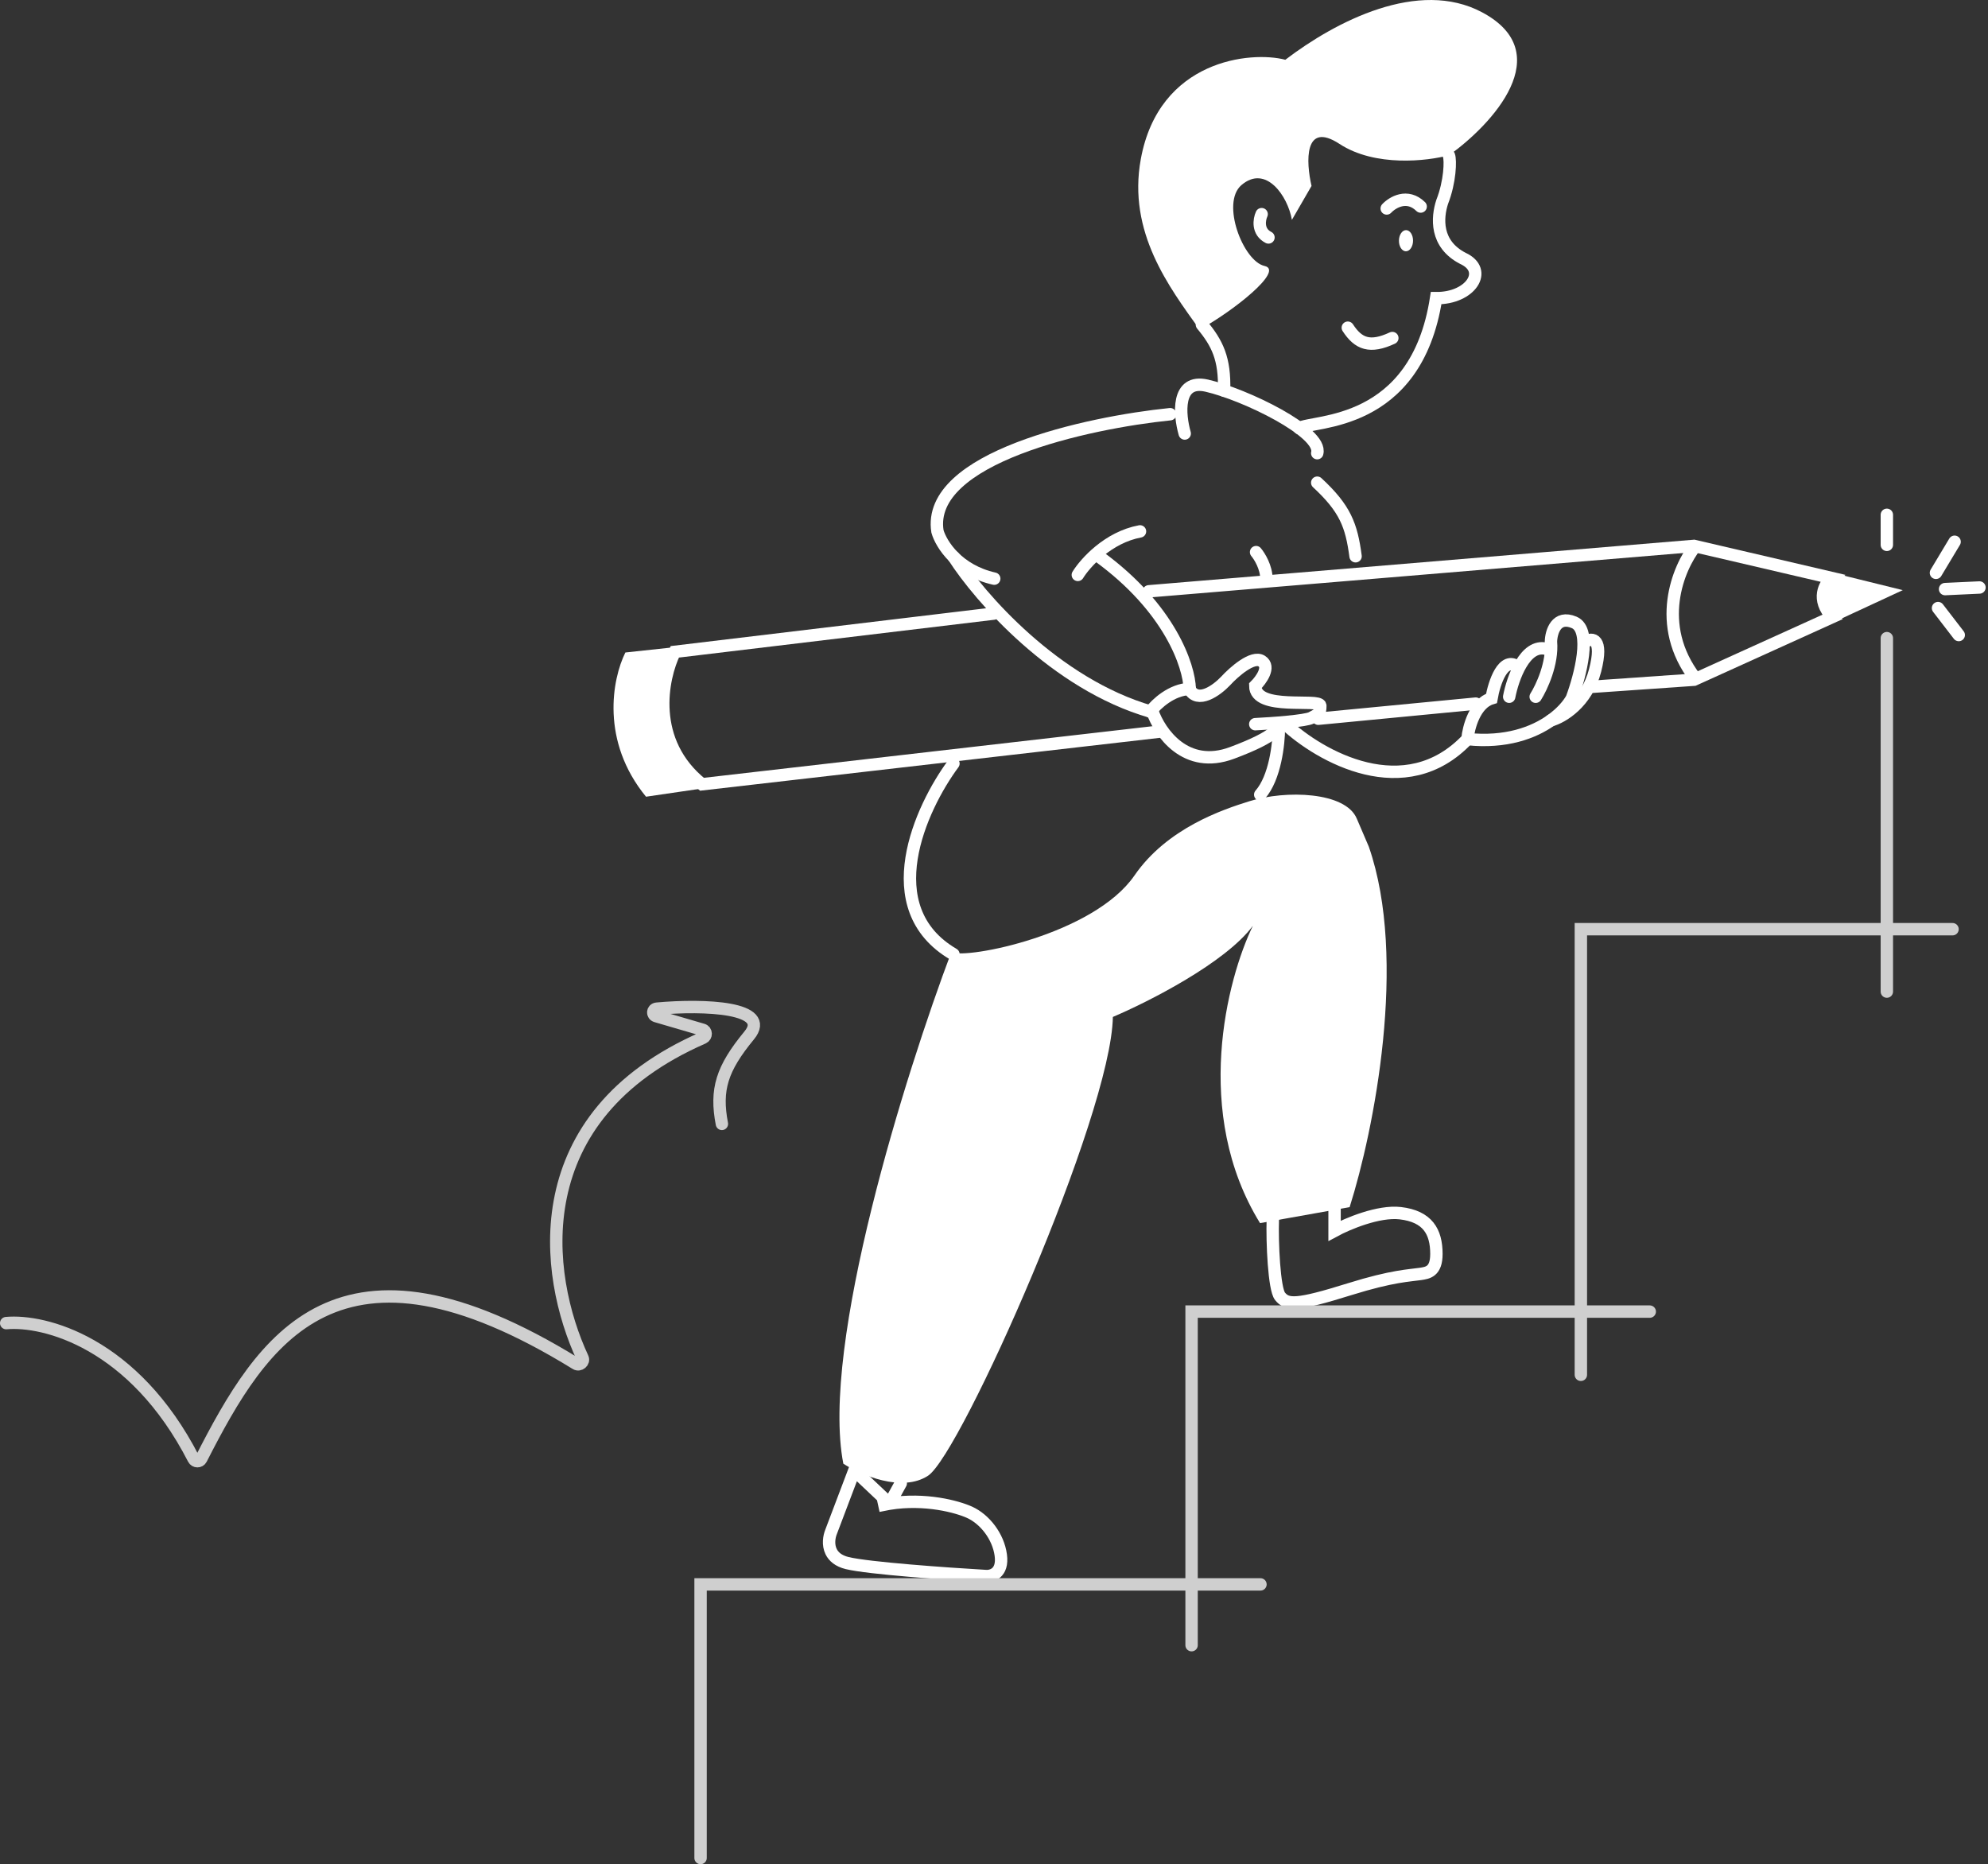 <svg width="321" height="301" viewBox="0 0 321 301" fill="none" xmlns="http://www.w3.org/2000/svg">
<rect x="0" y="0" width="321" height="301" fill="#333333" stroke="none"/>
<path d="M136.17 236.333C132.45 217.132 146.244 173.275 153.605 153.746C156.059 154.908 176.594 150.907 183.181 141.358C188.451 133.719 197.4 130.719 201.779 129.358C207.591 127.551 217.277 127.809 219.085 132.196L221.022 136.713C227.351 154.908 221.84 182.566 217.923 194.911L203.458 197.491C192.506 179.736 198.12 158.091 202.296 149.488C197.853 155.476 185.377 161.79 179.694 164.199C179.436 180.071 155.155 234.784 149.86 238.269C145.624 241.056 138.968 238.14 136.17 236.333Z" fill="white"/>
<path d="M145.447 239.496L143.638 242.782M137.954 237.413L134.504 246.524L134.208 247.305C133.88 248.094 133.652 249.417 134.208 250.544C134.6 251.339 135.382 252.037 136.792 252.381C140.202 253.214 153.025 254.117 159.011 254.464C160.044 254.594 162.008 254.099 161.594 251.08C161.181 248.06 159.011 245.297 156.556 244.181C154.565 243.277 149.432 241.873 143.638 242.782L137.954 237.413ZM141.83 243.14C142.438 242.994 143.042 242.876 143.638 242.782L141.83 243.14Z" stroke="white" stroke-width="2" stroke-linecap="round"/>
<path d="M205.521 196.791C205.391 200.62 205.74 208.158 206.686 209.311C207.851 210.731 209.276 210.859 217.951 208.149C224.891 205.981 227.662 205.955 229.345 205.697C230.511 205.518 231.935 205.361 231.935 202.47C231.935 198.856 230.511 196.404 226.108 195.887C222.586 195.474 217.563 197.608 215.491 198.727V195.242" stroke="white" stroke-width="2" stroke-linecap="round"/>
<path d="M188.947 66.878C175.646 68.222 149.51 73.887 151.369 85.795C151.654 86.806 152.473 88.419 154 89.937C155.471 91.398 157.598 92.771 160.538 93.431" stroke="white" stroke-width="2" stroke-linecap="round"/>
<path d="M154 89.938C158.16 96.409 170.352 110.465 185.848 114.918" stroke="white" stroke-width="2" stroke-linecap="round"/>
<path d="M185.749 114.917C186.696 113.644 189.185 111.344 192.108 111.235" stroke="white" stroke-width="2" stroke-linecap="round"/>
<path d="M192.107 111.235C192.021 107.601 188.955 98.23 177.381 89.815" stroke="white" stroke-width="2" stroke-linecap="round"/>
<path d="M174.034 92.828C175.235 90.883 178.926 86.755 184.075 85.8" stroke="white" stroke-width="2" stroke-linecap="round"/>
<path d="M202.817 89.147C203.375 89.806 204.491 91.599 204.491 93.497" stroke="white" stroke-width="2" stroke-linecap="round"/>
<path d="M202.685 116.929C205.323 116.8 210.831 116.413 211.766 115.897C212.933 115.252 213.192 115.252 213.192 113.962C213.192 112.673 202.685 114.865 202.685 110.738C203.637 109.793 205.176 107.669 203.723 106.74C202.27 105.812 199.226 108.503 197.886 109.965C196.503 111.426 193.398 113.731 192.049 111.254" stroke="white" stroke-width="2" stroke-linecap="round"/>
<path d="M186.083 114.866C187.25 118.262 191.453 124.358 198.924 121.572C206.396 118.787 206.707 117.316 205.929 116.93" stroke="white" stroke-width="2" stroke-linecap="round"/>
<path d="M250.43 116.311C252.246 115.815 256.214 113.506 257.563 108.242C258.912 102.977 257.087 102.951 256.007 103.596" stroke="white" stroke-width="2" stroke-linecap="round"/>
<path d="M243.686 112.499C244.248 109.575 246.228 103.932 249.652 104.757" stroke="white" stroke-width="2" stroke-linecap="round"/>
<path d="M245.113 107.726C242.727 105.764 241.265 110.263 240.833 112.758C238.136 113.584 237.115 117.489 236.943 119.339C243.185 119.979 247.621 118.303 250.43 116.311C252.15 115.092 253.26 113.754 253.802 112.758C255.142 109.188 257.096 101.739 254.191 100.5C251.286 99.261 250.473 102.048 250.43 103.597C250.742 107.107 248.917 110.995 247.966 112.5" stroke="white" stroke-width="2" stroke-linecap="round"/>
<path d="M207.503 116.887C213.122 122.134 226.878 129.97 236.942 119.338" stroke="white" stroke-width="2" stroke-linecap="round"/>
<path d="M206.499 117.595C206.499 120.031 205.897 125.583 203.487 128.305" stroke="white" stroke-width="2" stroke-linecap="round"/>
<path d="M153.953 123.285C148.649 130.444 141.224 146.625 153.953 154.077" stroke="white" stroke-width="2" stroke-linecap="round"/>
<path d="M312.595 92.493L315.607 87.473" stroke="white" stroke-width="2" stroke-linecap="round"/>
<path d="M314.067 95.118L319.624 94.859" stroke="white" stroke-width="2" stroke-linecap="round"/>
<path d="M312.93 98.183L316.277 102.534" stroke="white" stroke-width="2" stroke-linecap="round"/>
<path d="M203.526 255.823H113.121V300" stroke="#CFCFCF" stroke-width="2" stroke-linecap="round"/>
<path d="M266.384 211.776H192.403V265.64" stroke="#CFCFCF" stroke-width="2" stroke-linecap="round"/>
<path d="M315.273 150.032H255.26V221.981" stroke="#CFCFCF" stroke-width="2" stroke-linecap="round"/>
<path d="M304.667 103.036V160.108" stroke="#CFCFCF" stroke-width="2" stroke-linecap="round"/>
<path d="M304.667 83.122V87.975" stroke="white" stroke-width="2" stroke-linecap="round"/>
<path d="M187.435 118.109L113.344 126.631C104.774 119.765 106.848 109.514 108.956 105.248L160.458 99.074" stroke="white" stroke-width="2" stroke-linecap="round"/>
<path d="M212.863 116.051L238.292 113.607" stroke="white" stroke-width="2" stroke-linecap="round"/>
<path d="M256.879 110.907L273.53 109.749L295.861 99.628C293.176 96.778 294.648 94.239 295.767 93.33L273.53 88.143L185.499 95.474" stroke="white" stroke-width="2" stroke-linecap="round"/>
<path d="M100.978 105.354L108.525 104.542C103.291 116.269 109.291 124.247 113.121 127.351L104.312 128.64C96.949 119.673 98.847 109.638 100.978 105.354Z" fill="white"/>
<path d="M296.664 100.192C293.862 97.268 295.437 93.786 296.604 92.661L307.24 95.286L296.664 100.192Z" fill="white"/>
<path d="M273.772 88.143C270.993 91.669 267.104 100.892 273.772 109.563" stroke="white" stroke-width="2"/>
<path d="M209.784 69.136C211.998 67.774 228.652 69.087 231.889 48.139C237.432 48.204 240.447 43.663 236.217 41.72C231.708 39.395 232.047 35.126 232.864 32.611C234.162 29.312 234.241 25.849 233.961 25.125" stroke="white" stroke-width="2" stroke-linecap="round"/>
<path d="M227.003 40.575C227.632 40.582 228.151 39.823 228.162 38.88C228.173 37.936 227.672 37.165 227.043 37.158C226.414 37.151 225.895 37.909 225.884 38.853C225.873 39.796 226.374 40.567 227.003 40.575Z" fill="white"/>
<path d="M223.91 33.66C224.835 32.672 227.227 31.226 229.394 33.35" stroke="white" stroke-width="2" stroke-linecap="round"/>
<path d="M217.628 52.91C219.328 55.526 221.194 56.268 224.819 54.581" stroke="white" stroke-width="2" stroke-linecap="round"/>
<path d="M203.714 34.577C203.32 35.442 202.99 37.405 204.82 38.34" stroke="white" stroke-width="2" stroke-linecap="round"/>
<path d="M184.203 25.696C182.046 37.495 188.794 46.378 193.687 53.206C198.911 50.383 207.475 43.671 204.19 42.946C200.738 42.185 197.098 32.769 200.45 29.889C204.383 26.509 207.928 31.622 208.604 35.499L211.772 30.021C210.876 26.189 210.525 19.468 216.286 23.236C222.047 27.004 230.497 26.017 234.002 25.053C240.914 20.106 251.651 8.567 239.312 1.987C229.049 -3.486 215.694 3.433 207.541 9.65C202.022 8.193 187.144 9.608 184.203 25.696Z" fill="white"/>
<path d="M194.07 52.416C196.565 55.419 197.804 57.914 197.65 63.08" stroke="white" stroke-width="2" stroke-linecap="round"/>
<path d="M191.295 69.997C190.421 66.95 189.91 61.138 194.85 62.268C201.025 63.679 213.612 69.786 212.69 73.171" stroke="white" stroke-width="2" stroke-linecap="round"/>
<path d="M212.69 77.935C217.209 82.118 218.213 84.796 218.882 89.816" stroke="white" stroke-width="2" stroke-linecap="round"/>
<path d="M1 213.634C7.138 213.075 21.601 216.735 31.262 235.559C31.514 236.051 32.227 236.064 32.479 235.571C42.388 216.171 54.551 196.492 92.995 220.187C93.586 220.551 94.361 219.891 94.068 219.262C87.831 205.847 84.46 180.264 113.525 167.573C114.108 167.318 114.082 166.452 113.472 166.273L105.954 164.076C105.265 163.874 105.34 162.929 106.055 162.864C113.8 162.166 124.725 162.621 120.964 167.191C116.572 172.526 115.492 175.899 116.563 181.469" stroke="#CFCFCF" stroke-width="2" stroke-linecap="round"/>
</svg>
